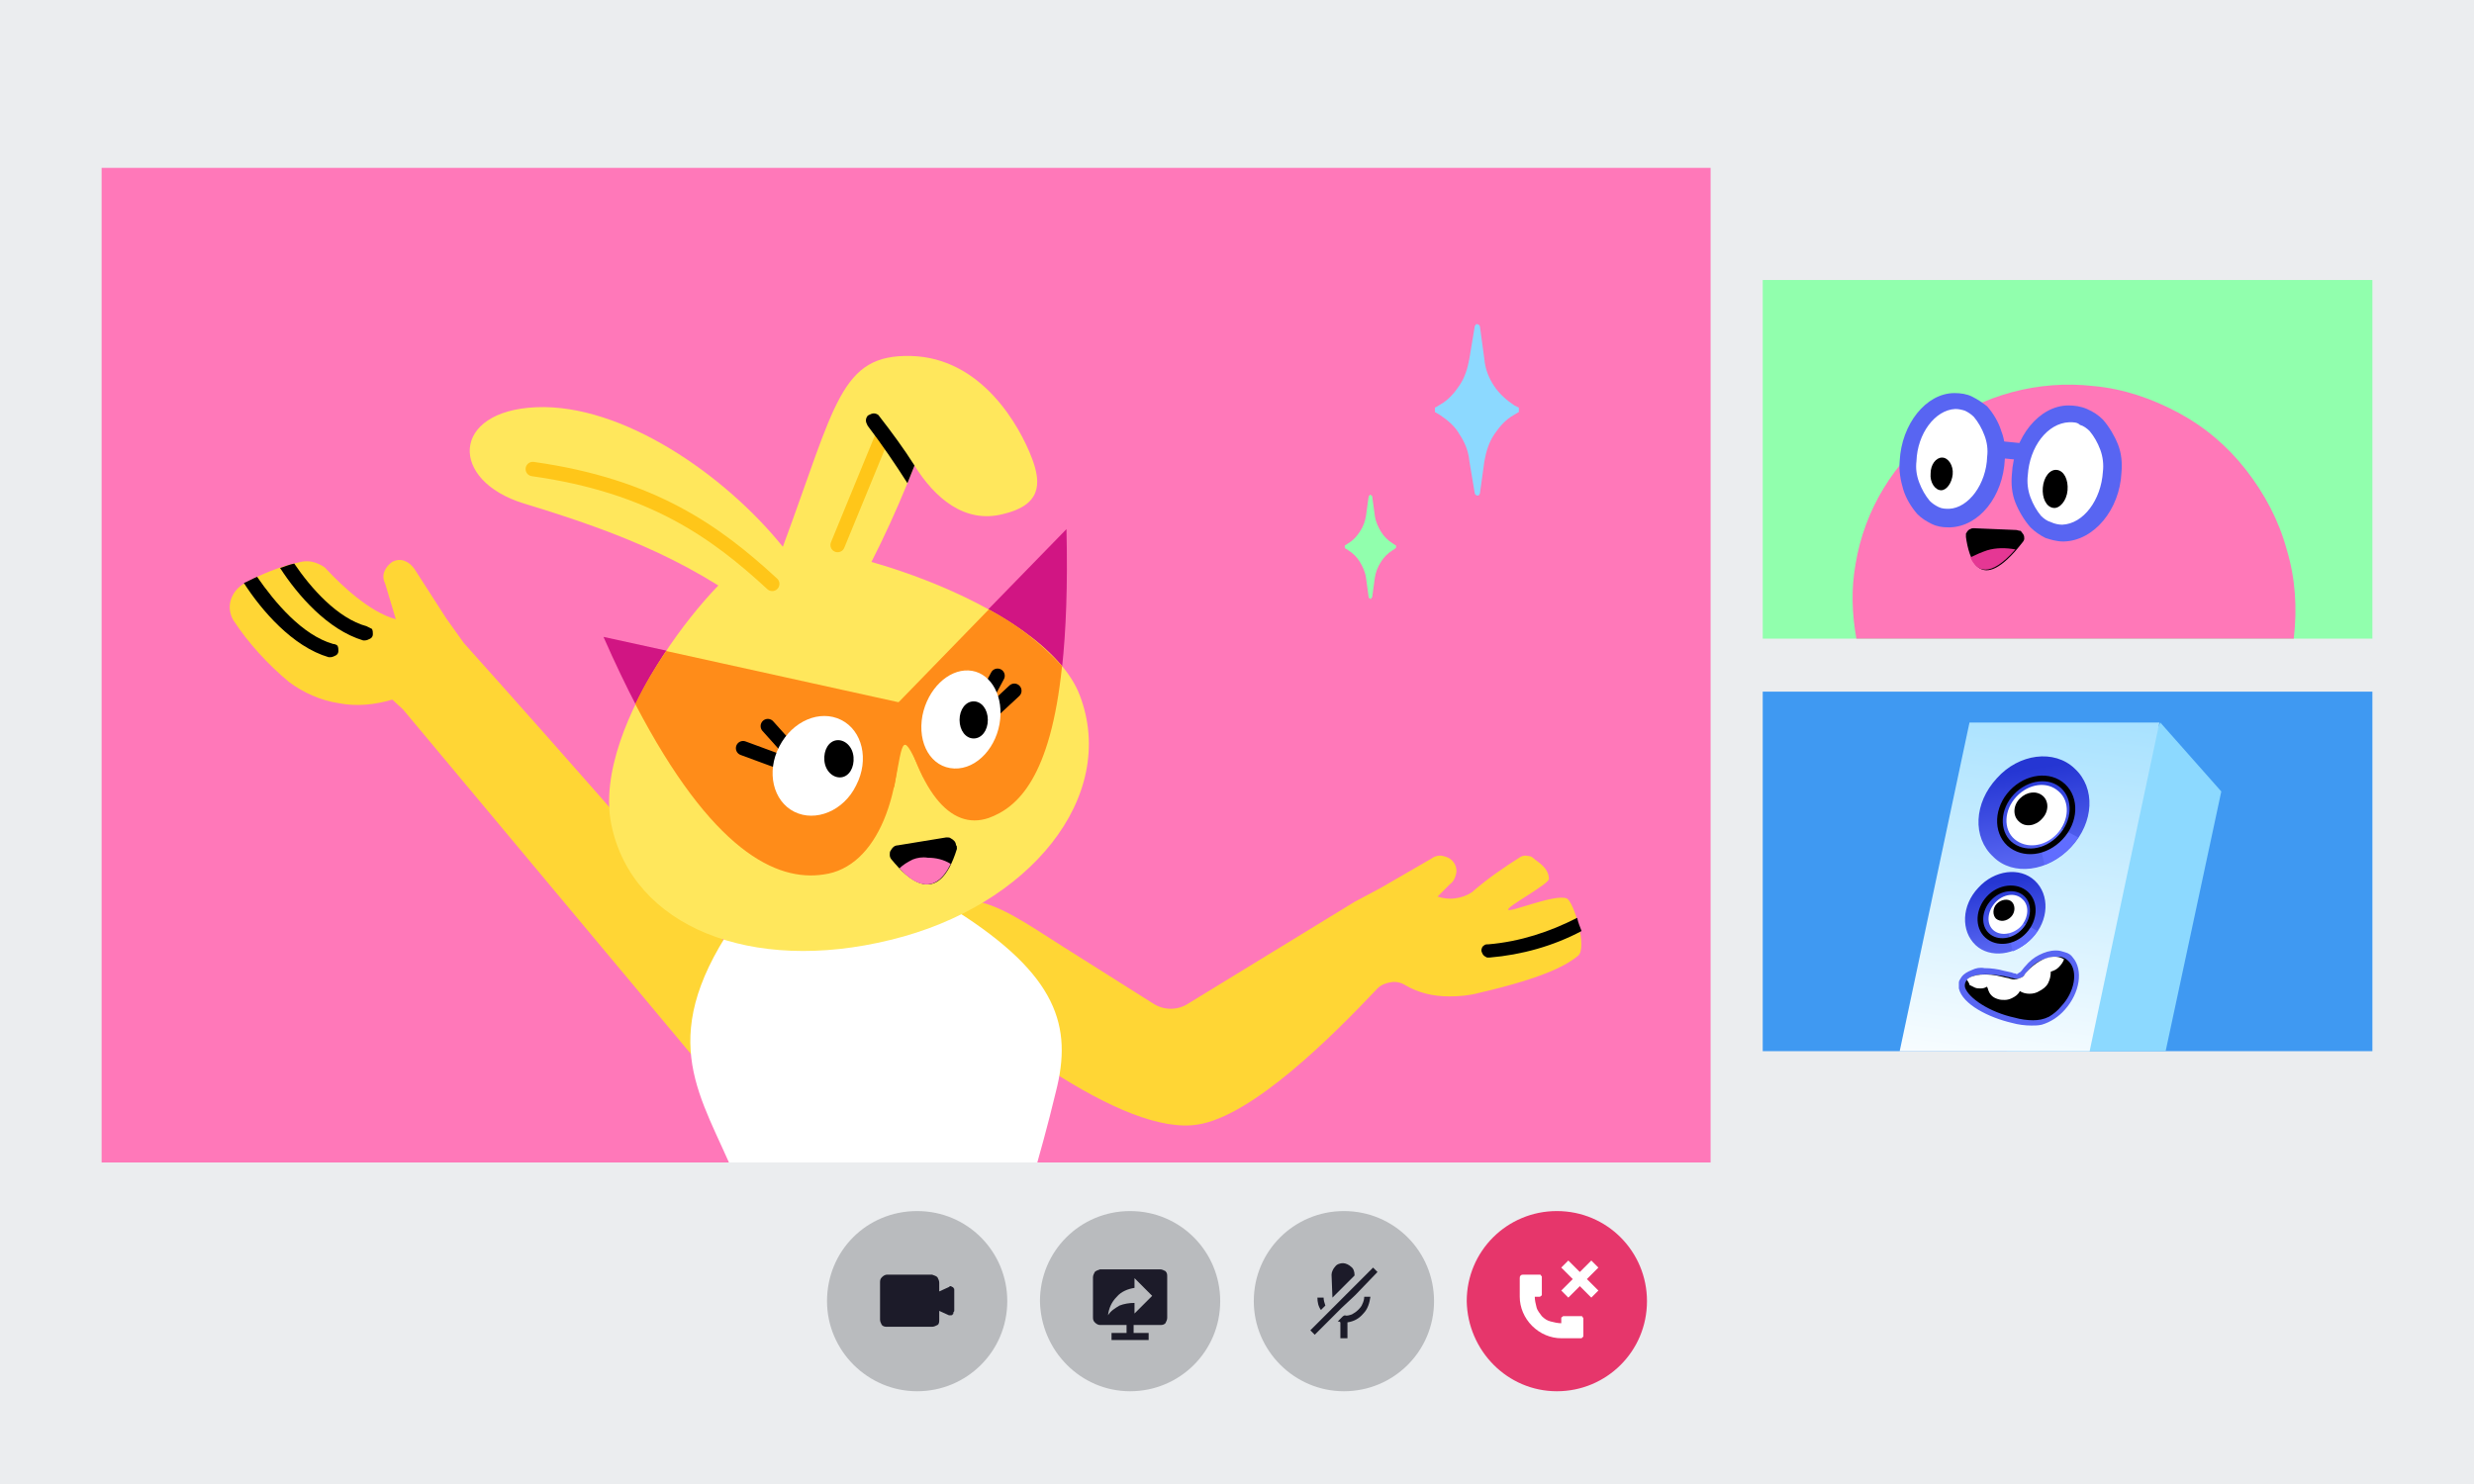 <?xml version="1.0" encoding="utf-8"?>
<!-- Generator: Adobe Illustrator 25.1.0, SVG Export Plug-In . SVG Version: 6.00 Build 0)  -->
<svg version="1.1" id="Layer_1" xmlns="http://www.w3.org/2000/svg" xmlns:xlink="http://www.w3.org/1999/xlink" x="0px" y="0px"
	 viewBox="0 0 280 168" style="enable-background:new 0 0 280 168;" xml:space="preserve">
<style type="text/css">
	.st0{clip-path:url(#SVGID_2_);}
	.st1{fill:#EBEDEF;}
	.st2{fill:#B9BBBE;}
	.st3{fill:#1C1B29;}
	.st4{fill-rule:evenodd;clip-rule:evenodd;fill:#1C1B29;}
	.st5{fill:#E6366B;}
	.st6{fill-rule:evenodd;clip-rule:evenodd;fill:#FFFFFF;}
	.st7{fill:#3F99F2;}
	.st8{fill:#FF78B9;}
	.st9{fill:#91FFAD;}
	.st10{fill:#FF78B8;}
	.st11{fill:#FFFFFF;}
	.st12{fill:#5865F2;}
	.st13{fill:#E53794;}
	.st14{fill:#8CD9FF;}
	.st15{fill:url(#SVGID_3_);}
	.st16{fill:url(#SVGID_4_);}
	.st17{fill:#606DFF;}
	.st18{fill:none;stroke:#000000;stroke-width:0.64;stroke-linecap:round;stroke-miterlimit:10;}
	.st19{fill:url(#SVGID_5_);}
	.st20{fill:#FFD635;}
	.st21{fill:#D11583;}
	.st22{fill:#FFE75C;}
	.st23{fill:none;stroke:#FFC619;stroke-width:1.63;stroke-linecap:round;stroke-miterlimit:10;}
	.st24{fill:#FF8C19;}
	.st25{fill:none;stroke:#000000;stroke-width:1.63;stroke-linecap:round;stroke-linejoin:round;}
</style>
<g>
	<g>
		<defs>
			<rect id="SVGID_1_" width="280" height="168"/>
		</defs>
		<clipPath id="SVGID_2_">
			<use xlink:href="#SVGID_1_"  style="overflow:visible;"/>
		</clipPath>
		<g class="st0">
			<path class="st1" d="M280,0H0v168h280V0z"/>
			<path class="st2" d="M103.8,157.5c5.6,0,10.2-4.5,10.2-10.2c0-5.6-4.5-10.2-10.2-10.2s-10.2,4.5-10.2,10.2
				C93.6,152.9,98.2,157.5,103.8,157.5z"/>
			<path class="st3" d="M107.8,145.7c-0.1,0-0.1-0.1-0.2-0.1c-0.1,0-0.1,0-0.2,0.1l-1.1,0.5v-1c0-0.2-0.1-0.4-0.2-0.6
				c-0.2-0.2-0.4-0.2-0.6-0.3h-5.1c-0.2,0-0.4,0.1-0.6,0.3c-0.2,0.2-0.2,0.4-0.2,0.6v4.2c0,0.2,0.1,0.4,0.2,0.6
				c0.2,0.2,0.4,0.2,0.6,0.2h5.1c0.2,0,0.4-0.1,0.6-0.2s0.2-0.4,0.2-0.6v-1l1.1,0.5c0.1,0,0.1,0,0.2,0c0.1,0,0.2,0,0.2-0.1
				c0.1,0,0.1-0.1,0.1-0.2c0-0.1,0.1-0.1,0.1-0.2V146c0-0.1,0-0.1-0.1-0.2C107.9,145.8,107.9,145.7,107.8,145.7z"/>
			<path class="st2" d="M127.9,157.5c5.6,0,10.2-4.5,10.2-10.2c0-5.6-4.5-10.2-10.2-10.2c-5.6,0-10.2,4.5-10.2,10.2
				C117.8,152.9,122.3,157.5,127.9,157.5z"/>
			<path class="st4" d="M123.7,144.6c0-0.2,0.1-0.4,0.2-0.6c0.2-0.2,0.4-0.2,0.6-0.3h6.8c0.2,0,0.4,0.1,0.6,0.2
				c0.2,0.2,0.2,0.4,0.2,0.6v4.7c0,0.2-0.1,0.4-0.2,0.6c-0.2,0.2-0.4,0.2-0.6,0.2h-3v0.9h1.7v0.8h-4.2v-0.8h1.7v-0.9h-3
				c-0.2,0-0.4-0.1-0.6-0.3c-0.2-0.2-0.2-0.4-0.2-0.6L123.7,144.6z M128.4,148.7v-1.2c-0.6,0-1.2,0.1-1.7,0.3
				c-0.5,0.3-1,0.6-1.3,1.1c0.1-0.8,0.4-1.5,1-2.1c0.5-0.6,1.3-0.9,2-1v-1.1l2,2L128.4,148.7z"/>
			<path class="st2" d="M152.1,157.5c5.6,0,10.2-4.5,10.2-10.2c0-5.6-4.5-10.2-10.2-10.2c-5.6,0-10.2,4.5-10.2,10.2
				C141.9,152.9,146.5,157.5,152.1,157.5z"/>
			<path class="st3" d="M149.8,146.9h-0.7c0,0.5,0.1,1,0.4,1.4l0.5-0.5C149.9,147.5,149.8,147.2,149.8,146.9z"/>
			<path class="st3" d="M150.8,146.9l2.5-2.5v-0.1c0-0.3-0.1-0.7-0.4-0.9c-0.2-0.2-0.6-0.4-0.9-0.4c-0.3,0-0.7,0.1-0.9,0.4
				c-0.2,0.2-0.4,0.6-0.4,0.9L150.8,146.9L150.8,146.9z"/>
			<path class="st3" d="M152,149l-0.3,0.3l-0.3,0.3c0.1,0,0.2,0,0.3,0.1v1.8h0.8v-1.8c0.7-0.1,1.3-0.4,1.8-1
				c0.5-0.5,0.7-1.2,0.8-1.9h-0.7c0,0.3-0.1,0.6-0.2,0.8c-0.1,0.3-0.3,0.5-0.5,0.7c-0.2,0.2-0.5,0.4-0.7,0.5
				c-0.3,0.1-0.6,0.2-0.8,0.1L152,149z"/>
			<path class="st3" d="M155.9,144l-0.5-0.5l-7.1,7.1l0.5,0.5l1.8-1.8l0.5-0.5l0.7-0.7l1.6-1.5L155.9,144z"/>
			<path class="st5" d="M176.2,157.5c5.6,0,10.2-4.5,10.2-10.2c0-5.6-4.5-10.2-10.2-10.2c-5.6,0-10.2,4.5-10.2,10.2
				C166.1,152.9,170.6,157.5,176.2,157.5z"/>
			<path class="st6" d="M180.1,142.7l0.8,0.8l-1.3,1.3l1.3,1.3l-0.8,0.8l-1.3-1.3l-1.3,1.3l-0.8-0.8l1.3-1.3l-1.3-1.3l0.8-0.8
				l1.3,1.3L180.1,142.7z M178.8,151.5h-2.1c-1.2,0-2.4-0.5-3.3-1.4c-0.9-0.9-1.4-2.1-1.4-3.3v-2.1c0-0.1,0-0.2,0.1-0.3
				c0.1-0.1,0.2-0.1,0.3-0.1h1.7c0.1,0,0.1,0,0.2,0c0.1,0,0.1,0.1,0.1,0.1c0,0,0.1,0.1,0.1,0.1c0,0.1,0,0.1,0,0.2v1.7
				c0,0.1,0,0.1,0,0.2c0,0.1-0.1,0.1-0.1,0.1c0,0-0.1,0.1-0.1,0.1c-0.1,0-0.1,0-0.2,0h-0.4c0,0.4,0.1,0.8,0.2,1.2
				c0.1,0.4,0.4,0.7,0.6,1c0.3,0.3,0.6,0.5,1,0.6c0.4,0.1,0.8,0.2,1.2,0.2v-0.4c0-0.1,0-0.1,0-0.2c0-0.1,0.1-0.1,0.1-0.1
				c0,0,0.1-0.1,0.1-0.1s0.1,0,0.2,0h1.7c0.1,0,0.1,0,0.2,0s0.1,0.1,0.1,0.1c0,0,0.1,0.1,0.1,0.1c0,0.1,0,0.1,0,0.2v1.7
				c0,0.1,0,0.1,0,0.2c0,0-0.1,0.1-0.1,0.1s-0.1,0.1-0.1,0.1C178.9,151.5,178.8,151.5,178.8,151.5z"/>
			<path class="st7" d="M268.5,78.3h-69v40.7h69V78.3z"/>
			<path class="st8" d="M193.6,19H11.5v112.6h182.1V19z"/>
			<path class="st9" d="M268.5,31.7h-69v40.6h69V31.7z"/>
			<path class="st10" d="M259.6,72.3c0.4-3.4,0.2-6.8-0.8-10.1c-0.9-3.3-2.5-6.3-4.6-9c-2.1-2.7-4.7-4.9-7.7-6.5
				c-3-1.6-6.2-2.7-9.6-3c-6.2-0.7-12.5,1-17.5,4.7c-5,3.8-8.4,9.3-9.4,15.5c-0.5,2.8-0.4,5.6,0.1,8.4L259.6,72.3z"/>
			<path class="st11" d="M225.8,52.7c0.5-3.7-1.3-6.9-4-7.3c-2.7-0.4-5.3,2.3-5.8,6c-0.5,3.7,1.3,6.9,4,7.3
				C222.7,59,225.3,56.3,225.8,52.7z"/>
			<path class="st12" d="M220.5,59.7c-0.7,0-1.3-0.1-1.9-0.4c-0.6-0.3-1.1-0.6-1.6-1.1c-0.7-0.8-1.3-1.8-1.6-2.8
				c-0.3-1-0.5-2.1-0.4-3.2c0.2-4.2,3-7.7,6.2-7.7c0.7,0,1.4,0.1,2,0.4c0.6,0.3,1.2,0.7,1.7,1.1c0.7,0.8,1.3,1.8,1.6,2.8
				c0.4,1,0.5,2.1,0.4,3.2c-0.2,4.2-2.9,7.6-6.2,7.7L220.5,59.7z M221.3,46.3L221.3,46.3c-2.3,0.1-4.3,2.8-4.4,5.9
				c-0.1,0.8,0,1.6,0.3,2.4s0.7,1.5,1.2,2.1c0.3,0.3,0.6,0.5,1,0.7c0.4,0.2,0.8,0.2,1.2,0.2c2.2-0.1,4.2-2.8,4.3-5.9
				c0.1-0.8,0-1.6-0.3-2.4c-0.3-0.8-0.7-1.5-1.2-2.1c-0.3-0.3-0.6-0.5-1-0.7C222.1,46.4,221.7,46.3,221.3,46.3z"/>
			<path class="st11" d="M239,54.3c0.5-3.7-1.4-7.1-4.3-7.4c-2.9-0.4-5.6,2.3-6.1,6c-0.5,3.7,1.4,7.1,4.3,7.4
				C235.8,60.7,238.5,58,239,54.3z"/>
			<path class="st12" d="M233.5,61.3c-0.7,0-1.4-0.2-2-0.4c-0.6-0.3-1.2-0.7-1.7-1.2c-0.7-0.8-1.3-1.8-1.7-2.8
				c-0.4-1-0.5-2.1-0.4-3.2c0.2-4.2,3.1-7.8,6.4-7.8c0.7,0,1.4,0.1,2.1,0.4c0.7,0.3,1.3,0.7,1.8,1.2c0.7,0.8,1.3,1.8,1.7,2.8
				c0.4,1,0.5,2.1,0.4,3.2c-0.2,4.2-3.1,7.7-6.5,7.8L233.5,61.3z M234.2,47.8L234.2,47.8c-2.5,0.1-4.5,2.8-4.7,6
				c-0.1,0.8,0,1.7,0.3,2.5c0.3,0.8,0.7,1.5,1.2,2.1c0.3,0.3,0.7,0.6,1.1,0.7c0.4,0.2,0.9,0.3,1.3,0.3c2.4-0.1,4.4-2.8,4.6-6
				c0.1-0.8,0-1.7-0.3-2.5c-0.3-0.8-0.7-1.5-1.2-2.1c-0.3-0.3-0.7-0.6-1.1-0.7C235.1,47.8,234.7,47.8,234.2,47.8z"/>
			<path d="M234,55.5c0.1-1.2-0.4-2.2-1.2-2.3c-0.8-0.1-1.5,0.8-1.6,2c-0.1,1.2,0.4,2.2,1.2,2.3C233.1,57.6,233.9,56.7,234,55.5z"/>
			<path d="M221,53.7c0.1-1-0.5-1.9-1.2-1.9c-0.7,0-1.3,0.8-1.3,1.8c-0.1,1,0.5,1.9,1.2,1.9C220.3,55.5,220.9,54.7,221,53.7z"/>
			<path class="st12" d="M226,49.9l-0.2,1.9l3,0.3l0.2-1.9L226,49.9z"/>
			<path d="M228.2,60l-4.8-0.2c-0.1,0-0.3,0-0.4,0.1c-0.1,0-0.2,0.1-0.3,0.2c-0.1,0.1-0.1,0.2-0.2,0.3c0,0.1,0,0.3,0,0.4
				c0.3,2.2,1.5,6.9,6.4,0.6c0.1-0.1,0.2-0.3,0.2-0.4c0-0.2,0-0.3-0.1-0.5c-0.1-0.1-0.2-0.3-0.3-0.4C228.5,60.1,228.3,60,228.2,60z"
				/>
			<path class="st13" d="M224.9,62.3c1-0.3,2.1-0.3,3.2-0.1c-2.9,3.3-4.4,2.5-5.1,0.9C223.6,62.8,224.3,62.5,224.9,62.3z"/>
			<path class="st14" d="M244.5,81.8l6.9,7.8l-6.3,29.4h-18L244.5,81.8z"/>
			
				<linearGradient id="SVGID_3_" gradientUnits="userSpaceOnUse" x1="226.498" y1="59.65" x2="234.378" y2="118.26" gradientTransform="matrix(1 0 0 -1 0 184)">
				<stop  offset="0" style="stop-color:#FFFFFF"/>
				<stop  offset="1" style="stop-color:#8BD8FF"/>
			</linearGradient>
			<path class="st15" d="M222.9,81.8h21.5l-7.9,37.2H215L222.9,81.8z"/>
			
				<linearGradient id="SVGID_4_" gradientUnits="userSpaceOnUse" x1="230.926" y1="86.661" x2="229.447" y2="96.946" gradientTransform="matrix(1 0 0 -1 0 184)">
				<stop  offset="0" style="stop-color:#5765F1"/>
				<stop  offset="1" style="stop-color:#2536D3"/>
			</linearGradient>
			<path class="st16" d="M234.4,95.9c2.6-2.8,2.8-6.7,0.4-8.9c-2.3-2.2-6.3-1.7-8.8,1.1c-2.6,2.8-2.8,6.7-0.4,8.9
				C227.8,99.2,231.8,98.7,234.4,95.9z"/>
			<path class="st17" d="M235.2,94.8c-0.9,1.4-2.3,2.5-3.8,3.1l-0.8-3.4l1.6-1.3L235.2,94.8z"/>
			<path class="st18" d="M233.2,94.8c1.7-1.8,1.8-4.4,0.3-5.8c-1.5-1.4-4.1-1.1-5.8,0.7c-1.7,1.8-1.8,4.4-0.3,5.8
				C229,96.9,231.5,96.6,233.2,94.8z"/>
			<path class="st11" d="M232.8,94.4c1.4-1.5,1.5-3.7,0.2-4.8c-1.3-1.2-3.4-0.9-4.8,0.6c-1.4,1.5-1.5,3.7-0.2,4.8
				C229.3,96.1,231.4,95.9,232.8,94.4z"/>
			<path d="M231.1,92.7c0.8-0.8,0.8-2,0.1-2.6c-0.7-0.6-1.8-0.5-2.6,0.3c-0.8,0.8-0.8,2-0.1,2.6C229.2,93.7,230.4,93.5,231.1,92.7z"
				/>
			
				<linearGradient id="SVGID_5_" gradientUnits="userSpaceOnUse" x1="227.503" y1="76.736" x2="226.423" y2="84.216" gradientTransform="matrix(1 0 0 -1 0 184)">
				<stop  offset="0" style="stop-color:#5765F1"/>
				<stop  offset="1" style="stop-color:#2536D3"/>
			</linearGradient>
			<path class="st19" d="M230,106.2c1.9-2,2-4.9,0.3-6.5c-1.7-1.6-4.6-1.2-6.4,0.8c-1.9,2-2,4.9-0.3,6.5
				C225.2,108.5,228.1,108.2,230,106.2z"/>
			<path class="st17" d="M230.6,105.4c-0.7,1-1.6,1.8-2.8,2.3l-0.6-2.5l1.2-1L230.6,105.4z"/>
			<path class="st18" d="M229.1,105.4c1.2-1.3,1.3-3.2,0.2-4.2c-1.1-1-3-0.8-4.2,0.5c-1.2,1.3-1.3,3.2-0.2,4.2
				C226,106.9,227.9,106.7,229.1,105.4z"/>
			<path class="st11" d="M228.7,104.9c0.9-1,1-2.4,0.2-3.1c-0.8-0.8-2.2-0.6-3.1,0.4c-0.9,1-1,2.4-0.2,3.1
				C226.4,106,227.8,105.8,228.7,104.9z"/>
			<path d="M227.6,103.8c0.5-0.5,0.5-1.3,0.1-1.7c-0.4-0.4-1.2-0.3-1.7,0.2c-0.5,0.5-0.5,1.3-0.1,1.7
				C226.4,104.4,227.1,104.3,227.6,103.8z"/>
			<path d="M230,115.9c-0.7,0-1.4-0.1-2.1-0.3c-2.9-0.6-5.4-2.3-5.8-3.7c-0.1-0.2-0.1-0.4,0-0.6c0-0.2,0.1-0.4,0.2-0.5
				c0.3-0.3,0.7-0.5,1.1-0.7c0.4-0.1,0.9-0.2,1.3-0.1c0.7,0,1.4,0.1,2.2,0.3c0.3,0.1,0.6,0.1,0.9,0.2c0.1,0,0.3,0.1,0.4,0.1
				c0.2,0,0.3,0,0.4-0.1s0.3-0.2,0.4-0.3c0.1-0.2,0.3-0.4,0.4-0.6c0.4-0.5,0.9-0.9,1.5-1.2c0.6-0.3,1.2-0.5,1.8-0.5
				c0.3,0,0.6,0.1,0.9,0.2c0.3,0.1,0.6,0.3,0.8,0.6c1.1,1.3,0.7,3.7-0.9,5.5c-0.6,0.7-1.5,1.3-2.4,1.6
				C230.8,115.8,230.4,115.9,230,115.9z"/>
			<path class="st12" d="M232.7,108.3c0.3,0,0.6,0,0.8,0.1c0.3,0.1,0.5,0.3,0.7,0.5c1,1.1,0.6,3.4-0.9,5c-0.4,0.5-0.9,0.9-1.4,1.2
				c-0.6,0.3-1.2,0.4-1.8,0.4c-0.7,0-1.4-0.1-2.1-0.3c-2.8-0.6-5.2-2.2-5.6-3.4c-0.2-0.9,0.7-1.5,2.3-1.5c0.7,0,1.4,0.1,2.1,0.2
				c0.3,0.1,0.6,0.1,0.8,0.2c0.2,0,0.4,0.1,0.5,0.1c0.2,0,0.4,0,0.6-0.1c0.2-0.1,0.4-0.2,0.5-0.4c0.1-0.2,0.3-0.4,0.4-0.5
				c0.4-0.5,0.8-0.8,1.4-1.1C231.6,108.5,232.1,108.3,232.7,108.3 M232.7,107.6c-0.7,0-1.3,0.2-1.9,0.5c-0.6,0.3-1.1,0.7-1.6,1.3
				c-0.2,0.2-0.3,0.4-0.5,0.6c-0.1,0.1-0.2,0.1-0.3,0.2s-0.2,0.1-0.3,0c-0.1,0-0.2,0-0.4-0.1l-0.9-0.2c-0.7-0.2-1.5-0.3-2.2-0.3
				c-0.5-0.1-1,0-1.4,0.2c-0.5,0.2-0.9,0.4-1.2,0.8c-0.1,0.2-0.3,0.4-0.3,0.6c0,0.2,0,0.5,0,0.7c0.4,1.8,3.4,3.3,6,3.9
				c0.7,0.2,1.5,0.3,2.2,0.3c0.4,0,0.8,0,1.2-0.1c1-0.3,1.9-0.9,2.6-1.7c1.7-1.9,2.1-4.5,0.9-5.9c-0.2-0.3-0.5-0.5-0.9-0.6
				C233.4,107.7,233.1,107.6,232.7,107.6L232.7,107.6z"/>
			<path class="st11" d="M222.6,110.9c0.6-0.6,2.2-0.8,4.1-0.3c0.3,0.1,0.6,0.1,0.8,0.2c0.3,0.1,0.6,0.1,0.9,0s0.6-0.2,0.7-0.4
				c0.1-0.2,0.3-0.4,0.4-0.5c1.3-1.4,3-2,4.1-1.3c-0.1,0.3-0.3,0.6-0.6,0.9s-0.6,0.4-0.9,0.5c0,0.5-0.1,0.9-0.3,1.3
				c-0.2,0.4-0.6,0.7-1,0.9c-0.3,0.2-0.7,0.3-1.1,0.3c-0.4,0-0.8-0.1-1.1-0.3c-0.2,0.4-0.5,0.6-0.9,0.8c-0.2,0.1-0.5,0.2-0.8,0.2
				c-0.3,0-0.5,0-0.8-0.1c-0.3-0.1-0.5-0.2-0.7-0.4c-0.2-0.2-0.3-0.4-0.4-0.7c0-0.1-0.1-0.2-0.1-0.3c-0.2,0.1-0.4,0.2-0.7,0.2
				c-0.2,0-0.5,0-0.7-0.1c-0.2-0.1-0.4-0.2-0.6-0.3C222.9,111.3,222.7,111.1,222.6,110.9z"/>
			<path class="st20" d="M27.4,66.2c2.1-1.2,4.3-2.1,6.7-2.6c0.5-0.1,1-0.1,1.6,0.1c0.5,0.2,1,0.4,1.3,0.8c1.6,1.7,4.8,4.8,7.8,5.6
				l-1.2-4c-0.2-0.4-0.3-0.9-0.1-1.4c0.2-0.5,0.5-0.8,0.9-1.1c0.4-0.2,0.9-0.3,1.4-0.1c0.5,0.2,0.8,0.5,1.1,0.9l3.6,5.6l2,2.8
				c0,0,28.8,32.1,31.9,37l-4.8,11.2l-34-40.7l-1.2-1.1c-2,0.6-4.1,0.8-6.1,0.4c-2-0.3-4-1.2-5.6-2.4c-2.4-2-4.6-4.4-6.3-7
				c-0.4-0.7-0.5-1.5-0.3-2.2C26.3,67.3,26.7,66.7,27.4,66.2z"/>
			<path class="st20" d="M120.2,107.1l10.3,6.5c0.6,0.4,1.3,0.6,2,0.6s1.4-0.2,2-0.6c4.9-3,18.8-11.5,18.8-11.5l3-1.6l5.7-3.3
				c0.4-0.3,0.9-0.4,1.3-0.3c0.5,0.1,0.9,0.3,1.2,0.7c0.3,0.4,0.4,0.9,0.3,1.3c-0.1,0.5-0.3,0.9-0.7,1.2l-1.4,1.4
				c0.6,0.2,1.3,0.3,2,0.2c0.7-0.1,1.3-0.3,1.9-0.7c1.7-1.5,3.6-2.8,5.5-4c0.2-0.1,0.5-0.2,0.8-0.1c0.3,0,0.5,0.1,0.7,0.3
				c0.3,0.3,1.7,1,1.7,2.3c0,0.6-4.9,3.2-4.6,3.5s5.2-1.8,6.6-1.3c0.8,0.3,2.4,5.6,1.3,6.5c-1.1,0.9-3.4,2.4-11.2,4.2
				c-1.1,0.3-2.2,0.4-3.4,0.4c-1.8,0-3.5-0.4-5-1.3c-0.5-0.3-1.1-0.4-1.6-0.3c-0.6,0.1-1.1,0.3-1.5,0.7
				c-5.1,5.4-14.1,14.4-20.3,15.4c-8.4,1.4-24-10.5-36.3-21.6C109,99.4,111.6,101.6,120.2,107.1z"/>
			<path class="st11" d="M108.2,103.1l-23.5-0.8c-10.6,14-6.1,20.5-2.2,29.3h34.9c0,0,1.2-4.2,2.1-8
				C121.4,116.2,119.7,110.4,108.2,103.1z"/>
			<path class="st21" d="M101.7,79.4l-33.4-7.3C78.6,95.5,87.1,99.9,93.2,99S102.5,89.8,101.7,79.4z"/>
			<path class="st21" d="M101.7,79.4l19-19.5c0.6,25.6-4.4,31.1-8.8,32.6C107.5,94.1,103.8,89.5,101.7,79.4z"/>
			<path class="st22" d="M122.2,78.7C118.1,68,92,60.3,86.5,62.2C81.4,64.1,66.8,82,69.2,93.4c2.4,11.5,15.8,16.9,31.6,13
				C116.5,102.6,126.6,90.2,122.2,78.7z"/>
			<path class="st22" d="M87.9,71C79,63.8,70.5,60.4,59.3,57c-8.5-2.6-8.3-10.5,1.4-10.9S82,53.7,88.6,61.9
				c6-16.2,6.5-21.8,14.5-21.6s12.3,7.9,13.7,11.6c1.1,2.9,1,5.3-3.3,6.3c-4.3,1.1-7.7-1.8-10-5.5c-2.3,5.9-5,11.6-8.3,17.1
				C93,73.4,92,74.3,87.9,71z"/>
			<path class="st23" d="M94.8,61.7l5.1-12.4"/>
			<path class="st24" d="M101.7,79.5c0.8,10.3-2.4,18.7-8.5,19.5c-5.3,0.8-12.6-2.6-21.3-19.3c1-2.1,2.2-4.1,3.5-6L101.7,79.5z"/>
			<path class="st24" d="M120.2,75.4c-1.3,12.6-5,16-8.3,17.2c-4.4,1.5-8.1-3.1-10.2-13.1L111.9,69C115,70.6,117.8,72.8,120.2,75.4z
				"/>
			<path class="st25" d="M111.4,79.3l1.5-2.8"/>
			<path class="st25" d="M112,80.8l2.8-2.6"/>
			<path class="st25" d="M89.5,85.1l-2.6-2.9"/>
			<path class="st25" d="M89.8,86.8l-5.7-2.1"/>
			<path class="st11" d="M96.9,88.9c1.5-2.9,0.7-6.2-1.7-7.4c-2.4-1.2-5.5,0.1-7,3c-1.5,2.9-0.7,6.2,1.7,7.4
				C92.3,93.1,95.5,91.8,96.9,88.9z"/>
			<path class="st11" d="M113.2,81.4c0.3-3-1.3-5.4-3.6-5.5S105,78,104.4,81c-0.6,3.2,1,5.9,3.6,6S112.9,84.5,113.2,81.4z"/>
			<path d="M110.2,83.6c0.9,0,1.6-0.9,1.6-2.1s-0.7-2.1-1.6-2.1c-0.9,0-1.6,0.9-1.6,2.1S109.3,83.6,110.2,83.6z"/>
			<path d="M95.2,88c0.9-0.1,1.5-1.1,1.4-2.3c-0.1-1.2-1-2-1.9-1.9c-0.9,0.1-1.5,1.1-1.4,2.3C93.4,87.3,94.3,88.1,95.2,88z"/>
			<path d="M108.3,96.1c-2.1,6.8-5.6,3.4-7.4,1.2c-0.1-0.1-0.2-0.3-0.2-0.5c0-0.2,0-0.4,0.1-0.5c0.1-0.2,0.2-0.3,0.3-0.4
				c0.1-0.1,0.3-0.2,0.5-0.2l5.5-0.9c0.2,0,0.4,0,0.5,0.1c0.2,0.1,0.3,0.2,0.4,0.3c0.1,0.1,0.2,0.3,0.2,0.5
				C108.3,95.7,108.3,95.9,108.3,96.1z"/>
			<path d="M99.5,47.1c-0.1-0.2-0.4-0.3-0.6-0.3c-0.2,0-0.4,0.1-0.6,0.2c-0.2,0.1-0.3,0.4-0.3,0.6c0,0.2,0.1,0.4,0.2,0.6
				c1.6,2.1,3.1,4.3,4.5,6.5c0.3-0.7,0.5-1.3,0.8-2C102.3,50.8,100.9,48.9,99.5,47.1z"/>
			<path class="st23" d="M60.3,53.1c13.5,1.9,20.7,7.1,27.1,13"/>
			<path class="st24" d="M101.2,89.1c1.1-5.7,0.8-6.6,3.3-1.1l0.5-0.1l-2.1-8.5l-1.2,0.1l-2.4,1.2l1.3,8.5L101.2,89.1z"/>
			<path class="st10" d="M105,97.1c0.9,0,1.8,0.2,2.6,0.7c-1.8,3.7-4.2,2.3-5.8,0.5c0.4-0.4,0.9-0.7,1.5-1
				C103.8,97.1,104.4,97,105,97.1z"/>
			<path d="M41.5,70.9c-3.3-0.9-6.3-4.3-8.2-7.1c-0.5,0.1-1,0.3-1.6,0.5c2,3.1,5.4,7,9.4,8.2c0.1,0,0.1,0,0.2,0
				c0.2,0,0.4-0.1,0.6-0.2c0.2-0.1,0.3-0.3,0.3-0.5c0-0.2,0-0.4-0.1-0.6C41.9,71.1,41.7,71,41.5,70.9L41.5,70.9z"/>
			<path d="M37.7,72.9c-3.5-1-6.6-4.7-8.6-7.6c-0.5,0.2-1,0.5-1.5,0.7c2,3.1,5.5,7.2,9.6,8.4c0.1,0,0.1,0,0.2,0
				c0.2,0,0.4-0.1,0.6-0.2c0.2-0.1,0.3-0.3,0.3-0.5c0-0.2,0-0.4-0.1-0.6C38.1,73,37.9,72.9,37.7,72.9L37.7,72.9z"/>
			<path d="M178.5,103.9c-3.1,1.6-6.5,2.7-10,3c-0.2,0-0.4,0-0.5,0.1c-0.2,0.1-0.3,0.3-0.3,0.4c-0.1,0.2,0,0.4,0.1,0.6
				c0.1,0.2,0.3,0.3,0.5,0.4c0.1,0,0.2,0,0.3,0c3.6-0.3,7.2-1.3,10.4-3C178.8,104.9,178.6,104.4,178.5,103.9z"/>
			<path class="st14" d="M171.4,45.9c-0.9-0.6-1.7-1.3-2.3-2.2c-0.6-0.9-1-1.9-1.1-3l-0.5-3.7c0-0.1-0.1-0.2-0.1-0.2
				c-0.1-0.1-0.2-0.1-0.2-0.1c-0.1,0-0.2,0-0.2,0.1c-0.1,0.1-0.1,0.1-0.1,0.2l-0.6,3.6c-0.2,1.1-0.5,2.1-1.1,3
				c-0.6,0.9-1.3,1.7-2.2,2.2l-0.5,0.3c-0.1,0-0.1,0.1-0.1,0.1c0,0.1,0,0.1,0,0.2c0,0.1,0,0.1,0,0.2c0,0.1,0.1,0.1,0.1,0.1l0.5,0.3
				c0.9,0.6,1.7,1.3,2.2,2.2c0.6,0.9,1,1.9,1.1,3l0.6,3.6c0,0.1,0.1,0.2,0.1,0.2c0.1,0.1,0.2,0.1,0.2,0.1c0.1,0,0.2,0,0.2-0.1
				c0.1-0.1,0.1-0.1,0.1-0.2l0.5-3.6c0.2-1.1,0.5-2.1,1.1-3c0.6-0.9,1.3-1.7,2.2-2.2l0.5-0.3c0.1,0,0.1-0.1,0.1-0.1s0-0.1,0-0.2
				c0-0.1,0-0.1,0-0.2c0-0.1-0.1-0.1-0.1-0.1L171.4,45.9z"/>
			<path class="st9" d="M157.6,61.5c-0.5-0.3-1-0.8-1.3-1.3s-0.6-1.1-0.7-1.8l-0.3-2.2c0-0.1,0-0.1-0.1-0.1c0,0-0.1-0.1-0.1-0.1
				c-0.1,0-0.1,0-0.1,0.1c0,0-0.1,0.1-0.1,0.1l-0.3,2.2c-0.1,0.6-0.3,1.2-0.7,1.8s-0.8,1-1.3,1.3l-0.3,0.2c0,0-0.1,0-0.1,0.1
				c0,0,0,0.1,0,0.1c0,0,0,0.1,0,0.1c0,0,0,0.1,0.1,0.1l0.3,0.2c0.5,0.3,1,0.8,1.3,1.3c0.3,0.5,0.6,1.1,0.7,1.8l0.3,2.2
				c0,0.1,0,0.1,0.1,0.1c0,0,0.1,0.1,0.1,0.1c0.1,0,0.1,0,0.1-0.1c0,0,0.1-0.1,0.1-0.1l0.3-2.2c0.1-0.6,0.3-1.2,0.7-1.8
				c0.3-0.5,0.8-1,1.3-1.3l0.3-0.2c0,0,0.1-0.1,0.1-0.1c0,0,0-0.1,0-0.1c0,0,0-0.1,0-0.1c0,0,0-0.1-0.1-0.1L157.6,61.5z"/>
		</g>
	</g>
</g>
</svg>
